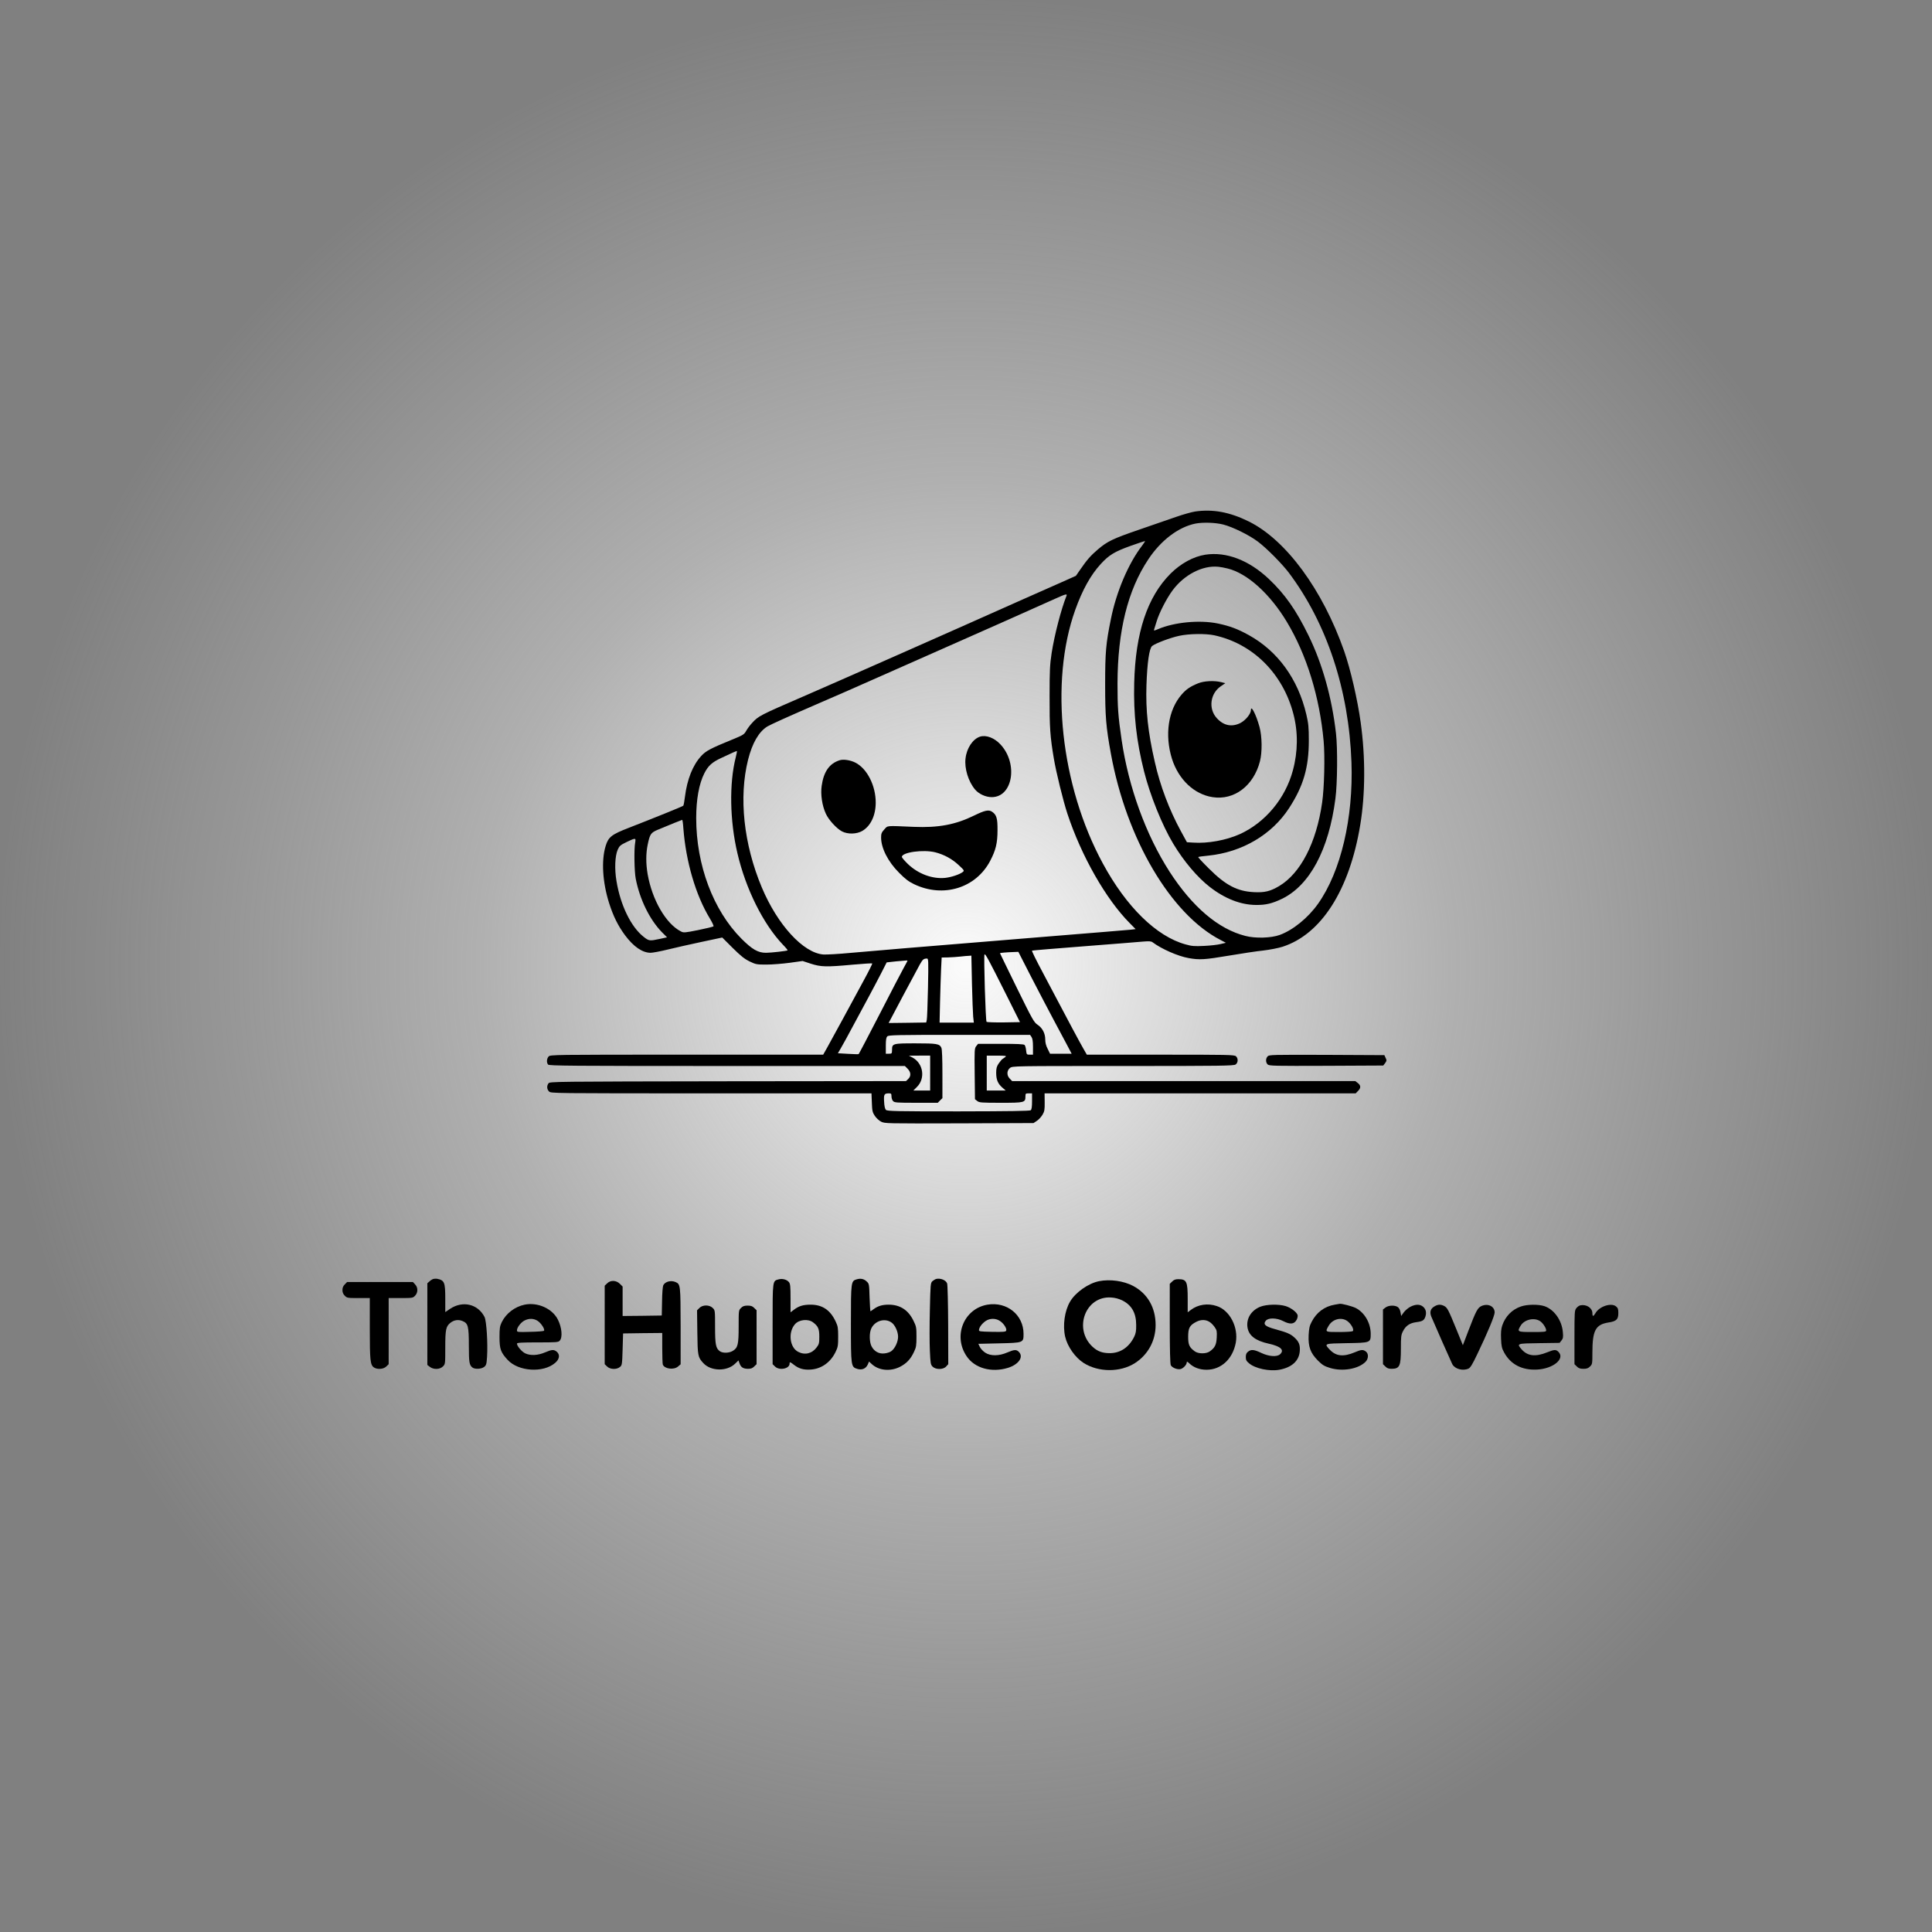 <?xml version="1.0" standalone="no"?>
<!DOCTYPE svg PUBLIC "-//W3C//DTD SVG 20010904//EN"
 "http://www.w3.org/TR/2001/REC-SVG-20010904/DTD/svg10.dtd">
<svg version="1.0" xmlns="http://www.w3.org/2000/svg"
 width="1536pt" height="1536pt" viewBox="0 0 1536 1536"
 preserveAspectRatio="xMidYMid meet">

<rect x="0" y="0" width="1536" height="1536" fill="#808080" stroke="none"/>

<!-- Define radial gradient -->
<defs>
  <radialGradient id="fadeGradient" cx="50%" cy="50%" r="50%" fx="50%" fy="50%">
    <stop offset="0%" style="stop-color:#ffffff;stop-opacity:0.97" />
    <stop offset="50%" style="stop-color:#f8f8f8;stop-opacity:0.4" />
    <stop offset="100%" style="stop-color:#f0f0f0;stop-opacity:0" />
  </radialGradient>
</defs>

<!-- Add circular background with gradient -->
<circle cx="768" cy="768" r="768" fill="url(#fadeGradient)"/>

<g transform="translate(0,1536) scale(0.075,-0.075)"
fill="#000000" stroke="none">
<path d="M12670 15058 c-35 -5 -128 -31 -205 -58 -77 -27 -252 -87 -388 -134
-282 -97 -338 -124 -440 -211 -77 -66 -113 -107 -187 -214 l-45 -65 -150 -67
c-82 -36 -271 -120 -420 -186 -696 -311 -1971 -875 -2325 -1028 -457 -198
-470 -205 -537 -278 -22 -23 -50 -61 -63 -84 -22 -39 -31 -45 -149 -93 -230
-94 -279 -120 -329 -175 -89 -97 -148 -247 -171 -429 -6 -50 -14 -93 -18 -97
-8 -8 -302 -127 -577 -234 -183 -71 -217 -97 -246 -193 -47 -152 -33 -384 36
-603 45 -141 94 -241 171 -345 90 -120 182 -183 269 -184 22 0 103 15 180 34
76 19 238 55 359 81 l221 47 109 -109 c86 -85 125 -117 180 -144 66 -32 75
-34 180 -34 60 0 171 9 246 19 l137 19 88 -29 c107 -34 162 -36 442 -10 112
10 205 16 208 13 3 -2 -37 -83 -89 -178 -52 -96 -151 -277 -219 -404 -69 -126
-145 -265 -168 -307 l-44 -78 -1446 0 c-1426 0 -1447 0 -1465 -20 -20 -23 -23
-63 -5 -85 11 -13 232 -15 1897 -15 l1885 0 29 -29 c36 -36 38 -79 6 -109
l-23 -22 -1888 -2 c-1855 -3 -1888 -3 -1902 -22 -20 -28 -17 -63 6 -86 20 -20
33 -20 1719 -20 l1699 0 4 -99 c3 -87 7 -103 31 -139 15 -23 45 -51 67 -62 40
-20 52 -20 828 -18 l788 3 37 25 c20 13 46 43 59 65 20 34 23 53 22 133 l-1
92 1649 0 1649 0 24 25 c32 31 32 58 -1 84 l-27 21 -1819 0 -1819 0 -24 25
c-35 34 -34 86 1 114 27 21 28 21 1198 21 1044 0 1174 2 1194 16 27 19 29 64
4 87 -17 16 -87 17 -800 17 l-781 0 -39 68 c-39 68 -167 307 -285 532 -36 69
-93 177 -127 240 -97 182 -134 259 -130 263 3 2 250 23 550 46 300 23 582 46
627 50 62 5 86 4 100 -7 95 -71 269 -148 383 -168 116 -21 171 -17 427 26 131
22 294 47 363 54 69 8 161 26 205 40 411 132 710 601 824 1291 54 326 56 716
5 1085 -33 242 -108 565 -175 757 -229 653 -618 1182 -1013 1376 -201 99 -379
132 -566 105z m296 -138 c99 -25 277 -112 369 -182 92 -69 255 -234 327 -329
404 -538 637 -1244 664 -2009 21 -591 -112 -1158 -354 -1500 -105 -149 -266
-280 -407 -331 -92 -33 -257 -38 -364 -10 -285 72 -561 306 -804 682 -250 389
-433 892 -507 1393 -38 257 -44 352 -44 601 2 558 108 987 326 1315 134 203
321 344 501 380 79 15 210 11 293 -10z m-860 -225 c-145 -189 -273 -490 -330
-777 -53 -259 -61 -351 -61 -693 0 -341 9 -450 61 -735 165 -905 636 -1704
1164 -1975 l55 -29 -55 -13 c-30 -8 -109 -17 -175 -20 -103 -5 -131 -3 -198
16 -307 84 -628 398 -876 857 -448 825 -567 1923 -293 2689 76 212 163 369
270 486 89 97 148 132 318 193 82 29 150 52 152 50 2 -1 -13 -23 -32 -49z
m-801 -532 c-55 -136 -127 -412 -157 -604 -19 -126 -22 -184 -22 -464 -1 -327
6 -425 45 -655 24 -145 99 -449 143 -583 148 -450 410 -910 663 -1164 l61 -62
-51 -6 c-29 -3 -439 -37 -912 -75 -1432 -117 -1820 -149 -2060 -171 -126 -12
-255 -19 -286 -17 -213 15 -487 314 -654 712 -192 458 -245 955 -145 1353 45
178 114 296 204 352 33 20 211 101 581 261 99 42 356 155 570 250 215 95 449
198 520 230 719 318 1159 513 1375 611 117 53 136 58 125 32z m-3506 -1712
c-70 -274 -63 -673 18 -1016 88 -378 273 -749 481 -968 31 -31 53 -59 51 -61
-8 -7 -176 -26 -230 -26 -84 0 -146 36 -259 149 -300 301 -480 782 -480 1279
0 197 30 364 86 474 41 81 82 118 179 163 50 23 106 49 125 58 19 8 38 16 41
16 3 1 -2 -30 -12 -68z m-555 -753 c27 -352 131 -708 280 -953 26 -43 44 -81
39 -85 -4 -4 -77 -22 -161 -39 -146 -29 -155 -30 -185 -14 -158 81 -304 333
-352 607 -19 113 -19 217 1 314 23 110 33 125 106 156 132 55 253 104 259 105
4 1 10 -41 13 -91z m-511 -150 c-13 -69 -9 -307 6 -383 43 -220 147 -432 277
-566 l55 -55 -78 -17 c-107 -23 -114 -22 -170 22 -134 105 -246 335 -288 591
-22 128 -16 267 13 333 18 40 28 49 94 81 96 46 100 46 91 -6z m4199 -1426
c76 -147 181 -348 234 -447 52 -99 118 -222 145 -272 l49 -93 -115 0 -114 0
-25 51 c-18 34 -26 67 -26 100 0 65 -30 122 -81 156 -38 25 -54 53 -220 391
-98 201 -179 366 -179 368 0 3 74 10 145 12 l50 2 137 -268z m-270 -177 l150
-300 -173 -3 c-95 -1 -177 2 -181 6 -11 11 -31 699 -22 714 8 13 41 -48 226
-417z m-359 113 c4 -161 10 -321 13 -355 l7 -63 -182 0 -181 0 5 223 c3 122 8
277 11 345 l6 122 67 1 c36 1 95 5 131 9 36 4 77 8 91 8 l26 2 6 -292z m-466
-50 c-4 -172 -9 -325 -13 -340 l-6 -27 -199 -3 c-110 -2 -199 -2 -199 -2 0 3
304 573 331 621 30 53 40 61 73 62 18 1 19 -9 13 -311z m-217 288 c0 -2 -18
-36 -41 -77 -23 -41 -138 -262 -256 -492 -118 -229 -218 -419 -221 -421 -4 -2
-55 -1 -114 3 l-106 6 32 55 c18 30 75 134 126 230 52 96 127 236 167 310 40
74 100 188 133 252 l59 116 53 6 c29 3 71 8 93 9 22 2 48 4 58 5 9 1 17 0 17
-2z m1314 -808 c11 -16 16 -46 16 -105 l0 -83 -34 0 c-32 0 -34 1 -39 46 -2
25 -10 51 -16 57 -9 9 -83 12 -252 12 l-241 0 -19 -24 c-19 -23 -20 -39 -17
-294 l3 -269 24 -19 c21 -17 42 -19 249 -19 252 0 262 2 262 67 0 31 2 33 35
33 l35 0 0 -84 c0 -59 -4 -87 -14 -95 -10 -8 -217 -11 -767 -12 -664 0 -754 2
-768 16 -10 10 -17 40 -19 86 -5 78 1 89 51 89 24 0 27 -4 27 -32 0 -17 7 -40
17 -50 15 -16 36 -18 245 -18 l229 0 24 25 25 24 0 255 c0 166 -4 264 -11 279
-19 42 -47 47 -273 47 -243 0 -250 -2 -250 -69 -1 -39 -2 -41 -33 -41 l-33 0
0 84 c0 64 4 88 16 100 14 14 97 16 764 16 l749 0 15 -22z m-1074 -383 l0
-185 -89 0 -89 0 38 38 c92 91 67 251 -48 312 l-37 19 113 1 112 0 0 -185z
m795 169 c-11 -8 -25 -18 -31 -22 -6 -4 -23 -25 -38 -46 -21 -31 -26 -51 -26
-98 0 -73 17 -114 64 -156 l37 -32 -101 0 -100 0 0 185 0 185 108 0 c98 -1
105 -2 87 -16z"/>
<path d="M12777 14600 c-127 -20 -259 -92 -368 -200 -247 -247 -373 -626 -386
-1162 -8 -330 23 -611 104 -933 64 -255 192 -573 310 -769 113 -188 256 -356
387 -458 161 -125 328 -190 491 -191 101 -1 169 15 270 63 298 142 501 522
571 1065 21 160 24 532 6 690 -43 378 -144 739 -292 1040 -131 268 -248 435
-418 596 -212 201 -453 293 -675 259z m235 -146 c208 -50 450 -268 629 -566
210 -349 347 -793 390 -1262 15 -161 7 -500 -16 -655 -61 -425 -228 -748 -456
-884 -95 -56 -155 -70 -268 -64 -176 9 -299 73 -475 249 -66 65 -117 120 -114
123 2 3 51 10 107 15 359 37 673 222 856 504 152 234 209 430 209 716 0 142
-4 180 -26 275 -88 377 -303 673 -611 843 -118 65 -200 96 -329 123 -192 39
-458 14 -632 -60 -36 -16 -47 -18 -43 -7 3 7 15 47 27 87 28 93 105 243 169
330 123 167 319 268 486 251 22 -2 66 -10 97 -18z m-142 -708 c410 -88 730
-406 841 -836 50 -191 48 -398 -6 -597 -79 -296 -292 -552 -562 -675 -144 -65
-341 -101 -495 -90 l-66 4 -64 117 c-124 228 -220 482 -276 731 -73 318 -98
548 -89 819 8 238 30 389 60 413 36 29 196 89 287 108 104 23 280 25 370 6z"/>
<path d="M12699 13236 c-83 -34 -124 -62 -173 -118 -143 -164 -182 -429 -102
-684 70 -218 235 -374 429 -404 230 -36 436 120 503 380 25 97 23 264 -5 365
-36 131 -91 238 -91 177 0 -39 -57 -108 -111 -136 -92 -46 -179 -28 -251 52
-91 100 -69 262 44 338 l47 32 -44 11 c-75 19 -183 13 -246 -13z"/>
<path d="M10388 12671 c-76 -25 -141 -122 -153 -231 -13 -106 30 -245 101
-329 40 -48 113 -81 177 -81 222 0 282 353 94 557 -65 71 -153 105 -219 84z"/>
<path d="M8900 12421 c-109 -35 -169 -122 -190 -272 -13 -90 5 -210 44 -294
29 -65 114 -158 171 -188 61 -32 156 -30 216 5 88 52 141 162 142 298 1 181
-91 363 -216 426 -53 27 -127 38 -167 25z"/>
<path d="M10326 11835 c-198 -97 -377 -131 -641 -120 -299 13 -272 15 -311
-27 -29 -32 -34 -45 -34 -86 0 -112 73 -256 190 -373 66 -67 102 -94 160 -122
310 -148 656 -41 807 249 59 113 77 187 77 324 1 124 -10 162 -56 194 -36 26
-77 17 -192 -39z m-411 -390 c93 -24 176 -69 246 -134 62 -58 63 -60 44 -75
-34 -26 -121 -55 -187 -62 -135 -13 -284 42 -394 147 -35 34 -64 68 -64 75 0
50 228 81 355 49z"/>
<path d="M13437 9282 c-22 -24 -21 -65 1 -86 17 -15 71 -16 622 -14 l603 3 20
26 c17 24 18 30 5 55 l-13 29 -611 3 c-582 2 -612 1 -627 -16z"/>
<path d="M4595 6923 c-11 -3 -30 -14 -42 -26 l-23 -20 0 -433 0 -433 26 -20
c39 -31 107 -29 139 4 25 24 25 27 25 200 0 192 7 225 55 263 38 30 84 37 129
18 58 -24 66 -55 66 -261 0 -178 5 -206 39 -232 25 -19 95 -16 123 7 22 17 26
29 31 107 9 145 -6 382 -27 423 -71 138 -232 175 -366 85 l-50 -34 0 140 c0
178 -8 198 -90 214 -8 1 -24 0 -35 -2z"/>
<path d="M8253 6918 c-64 -17 -63 -8 -63 -476 l0 -423 25 -24 c45 -46 155 -25
155 30 0 21 6 19 48 -14 50 -39 102 -54 175 -49 113 7 210 75 264 186 25 51
28 67 28 162 0 92 -3 112 -26 160 -57 123 -142 180 -266 180 -79 0 -126 -14
-180 -56 l-33 -25 0 149 c0 128 -3 153 -17 171 -23 28 -70 40 -110 29z m365
-455 c55 -41 67 -69 67 -152 0 -70 -3 -81 -29 -115 -49 -65 -124 -83 -195 -46
-91 46 -109 209 -33 294 43 48 138 58 190 19z"/>
<path d="M9083 6919 c-62 -18 -63 -23 -63 -469 0 -456 1 -460 68 -481 50 -15
91 3 111 47 l13 31 27 -25 c74 -70 196 -83 299 -32 71 36 115 82 151 160 23
48 26 68 26 160 0 99 -2 109 -33 172 -55 112 -142 168 -262 168 -67 0 -113
-14 -157 -46 -17 -13 -34 -24 -36 -24 -2 0 -6 65 -9 145 -4 139 -5 147 -29
169 -29 29 -64 37 -106 25z m367 -458 c37 -25 70 -97 70 -151 0 -54 -33 -125
-72 -153 -14 -11 -48 -22 -75 -24 -58 -6 -108 23 -135 77 -22 42 -24 137 -4
183 36 85 144 119 216 68z"/>
<path d="M9925 6923 c-11 -3 -29 -14 -41 -24 -20 -19 -21 -33 -27 -305 -4
-158 -4 -352 0 -432 6 -134 8 -148 29 -169 33 -33 112 -33 143 1 l23 25 -1
416 c-1 229 -6 427 -11 440 -13 35 -69 58 -115 48z"/>
<path d="M12425 6895 l-25 -24 0 -421 c0 -283 4 -428 11 -442 14 -26 67 -48
102 -41 29 6 67 46 67 71 0 12 7 9 28 -11 45 -43 109 -67 182 -67 155 0 278
115 310 288 29 163 -64 342 -201 387 -97 33 -200 17 -276 -41 l-33 -25 0 141
c0 187 -11 210 -101 210 -29 0 -47 -7 -64 -25z m404 -433 c14 -10 37 -34 49
-53 21 -29 23 -44 20 -106 -4 -77 -18 -108 -72 -147 -38 -29 -124 -29 -162 0
-57 42 -69 69 -69 154 0 93 16 122 86 158 51 27 107 25 148 -6z"/>
<path d="M11651 6899 c-113 -22 -251 -119 -308 -217 -58 -98 -79 -253 -52
-371 24 -105 106 -221 196 -279 158 -100 387 -101 543 -2 139 89 220 237 220
404 0 185 -85 333 -239 415 -101 53 -243 73 -360 50z m244 -203 c101 -50 149
-134 149 -261 1 -63 -4 -90 -21 -125 -55 -112 -146 -173 -257 -174 -80 0 -130
18 -184 67 -206 191 -76 541 196 523 40 -2 81 -13 117 -30z"/>
<path d="M6435 6875 l-25 -24 0 -416 0 -416 25 -24 c31 -32 101 -35 136 -6 23
18 24 26 29 188 l5 168 208 3 207 2 0 -159 c0 -88 3 -167 6 -176 18 -46 116
-59 161 -21 l28 24 0 405 c-1 434 -2 443 -52 466 -49 22 -111 7 -132 -33 -6
-12 -12 -86 -13 -171 l-3 -150 -207 -3 -208 -2 0 156 0 156 -29 29 c-39 39
-100 41 -136 4z"/>
<path d="M3655 6865 c-17 -16 -25 -35 -25 -60 0 -25 8 -44 25 -60 23 -24 30
-25 145 -25 l120 0 0 -322 c0 -338 5 -386 43 -413 35 -24 103 -20 132 10 l25
24 0 351 0 350 128 0 c125 0 129 1 152 25 16 17 24 37 24 60 0 23 -8 43 -24
60 l-23 25 -349 0 -349 0 -24 -25z"/>
<path d="M5561 6650 c-104 -22 -196 -92 -242 -185 -21 -44 -24 -64 -24 -160 0
-125 13 -161 86 -240 114 -124 378 -141 504 -32 47 40 53 88 16 119 -31 24
-50 23 -124 -8 -76 -33 -155 -36 -210 -10 -37 18 -87 77 -87 103 0 10 49 13
218 13 203 0 220 1 236 19 31 35 22 139 -20 222 -59 118 -214 187 -353 159z
m140 -173 c37 -25 79 -91 65 -104 -4 -4 -70 -10 -147 -11 -132 -4 -139 -3
-139 16 0 30 42 85 80 104 48 25 100 23 141 -5z"/>
<path d="M10467 6650 c-250 -43 -367 -332 -220 -547 85 -127 263 -176 437
-123 115 36 170 116 116 170 -26 26 -48 25 -123 -7 -87 -38 -177 -39 -233 -2
-23 15 -48 42 -57 60 l-16 34 218 5 c261 6 261 6 261 101 0 201 -177 344 -383
309z m133 -173 c40 -26 75 -81 66 -102 -5 -13 -28 -15 -148 -13 -137 3 -143 4
-140 23 4 29 34 67 72 93 44 29 106 29 150 -1z"/>
<path d="M14149 6650 c-108 -18 -194 -82 -245 -182 -23 -43 -28 -70 -32 -143
-5 -122 19 -187 98 -267 48 -48 68 -60 130 -79 132 -40 299 -11 375 65 33 33
34 88 3 110 -30 22 -49 20 -117 -9 -119 -50 -198 -42 -263 26 -64 67 -65 67
176 71 255 4 256 4 256 99 0 114 -65 226 -159 274 -39 19 -150 48 -170 44 -3
-1 -27 -5 -52 -9z m131 -172 c43 -30 79 -96 59 -109 -8 -5 -74 -9 -146 -9
-148 0 -147 0 -110 64 41 73 133 97 197 54z"/>
<path d="M13362 6629 c-98 -38 -153 -126 -138 -221 14 -87 85 -141 227 -172
126 -28 167 -67 118 -112 -33 -30 -119 -24 -200 15 -76 36 -107 39 -140 12
-17 -13 -23 -29 -23 -56 0 -31 6 -43 35 -67 65 -55 215 -87 320 -68 132 24
208 93 217 195 6 68 -9 104 -58 148 -40 37 -78 53 -209 89 -99 27 -124 50 -93
88 27 33 116 31 184 -4 75 -39 118 -34 144 16 8 16 12 37 9 48 -10 32 -72 78
-127 95 -74 22 -200 19 -266 -6z"/>
<path d="M14953 6629 c-24 -12 -56 -39 -72 -60 l-28 -39 -7 39 c-4 25 -15 46
-28 55 -32 23 -100 20 -132 -5 l-26 -20 0 -290 0 -290 25 -24 c18 -19 35 -25
67 -25 85 1 98 29 98 212 0 129 2 148 23 188 28 56 71 85 138 94 69 9 85 19
99 60 14 44 4 81 -27 106 -33 26 -77 25 -130 -1z"/>
<path d="M15203 6630 c-40 -24 -50 -60 -30 -108 31 -75 207 -473 222 -503 27
-51 111 -74 171 -47 21 10 42 44 96 158 110 229 181 402 182 437 0 64 -68 99
-137 70 -43 -19 -59 -48 -142 -265 l-58 -152 -68 167 c-86 211 -97 231 -130
249 -38 19 -68 18 -106 -6z"/>
<path d="M16123 6631 c-95 -32 -166 -105 -199 -203 -12 -37 -15 -74 -12 -142
3 -77 8 -99 33 -144 69 -126 190 -188 348 -180 173 9 300 115 227 188 -26 26
-44 25 -119 -5 -123 -50 -208 -41 -271 31 -54 62 -54 63 186 66 l216 3 20 25
c17 21 20 35 15 88 -10 125 -92 241 -195 276 -62 21 -183 20 -249 -3z m203
-156 c29 -19 64 -72 64 -97 0 -16 -14 -18 -145 -18 -162 0 -165 2 -125 68 40
65 143 89 206 47z"/>
<path d="M16753 6643 c-13 -2 -32 -16 -43 -30 -19 -24 -20 -40 -20 -310 l0
-284 25 -24 c18 -19 35 -25 70 -25 35 0 52 6 70 25 24 23 25 30 25 143 0 239
33 301 170 323 85 13 105 33 105 100 0 42 -4 54 -25 71 -51 41 -177 0 -218
-73 -22 -37 -32 -37 -32 0 0 56 -62 97 -127 84z"/>
<path d="M7414 6615 l-25 -25 3 -233 c3 -249 6 -264 62 -325 80 -89 251 -92
338 -8 l36 35 11 -31 c15 -42 38 -57 89 -58 32 0 49 6 67 25 l25 24 0 286 0
286 -25 24 c-18 19 -35 25 -70 25 -35 0 -52 -6 -70 -25 -25 -24 -25 -27 -25
-195 0 -193 -8 -227 -62 -260 -40 -24 -105 -26 -137 -4 -43 31 -51 70 -51 259
0 173 0 176 -25 200 -35 35 -106 35 -141 0z"/>
</g>
</svg>
